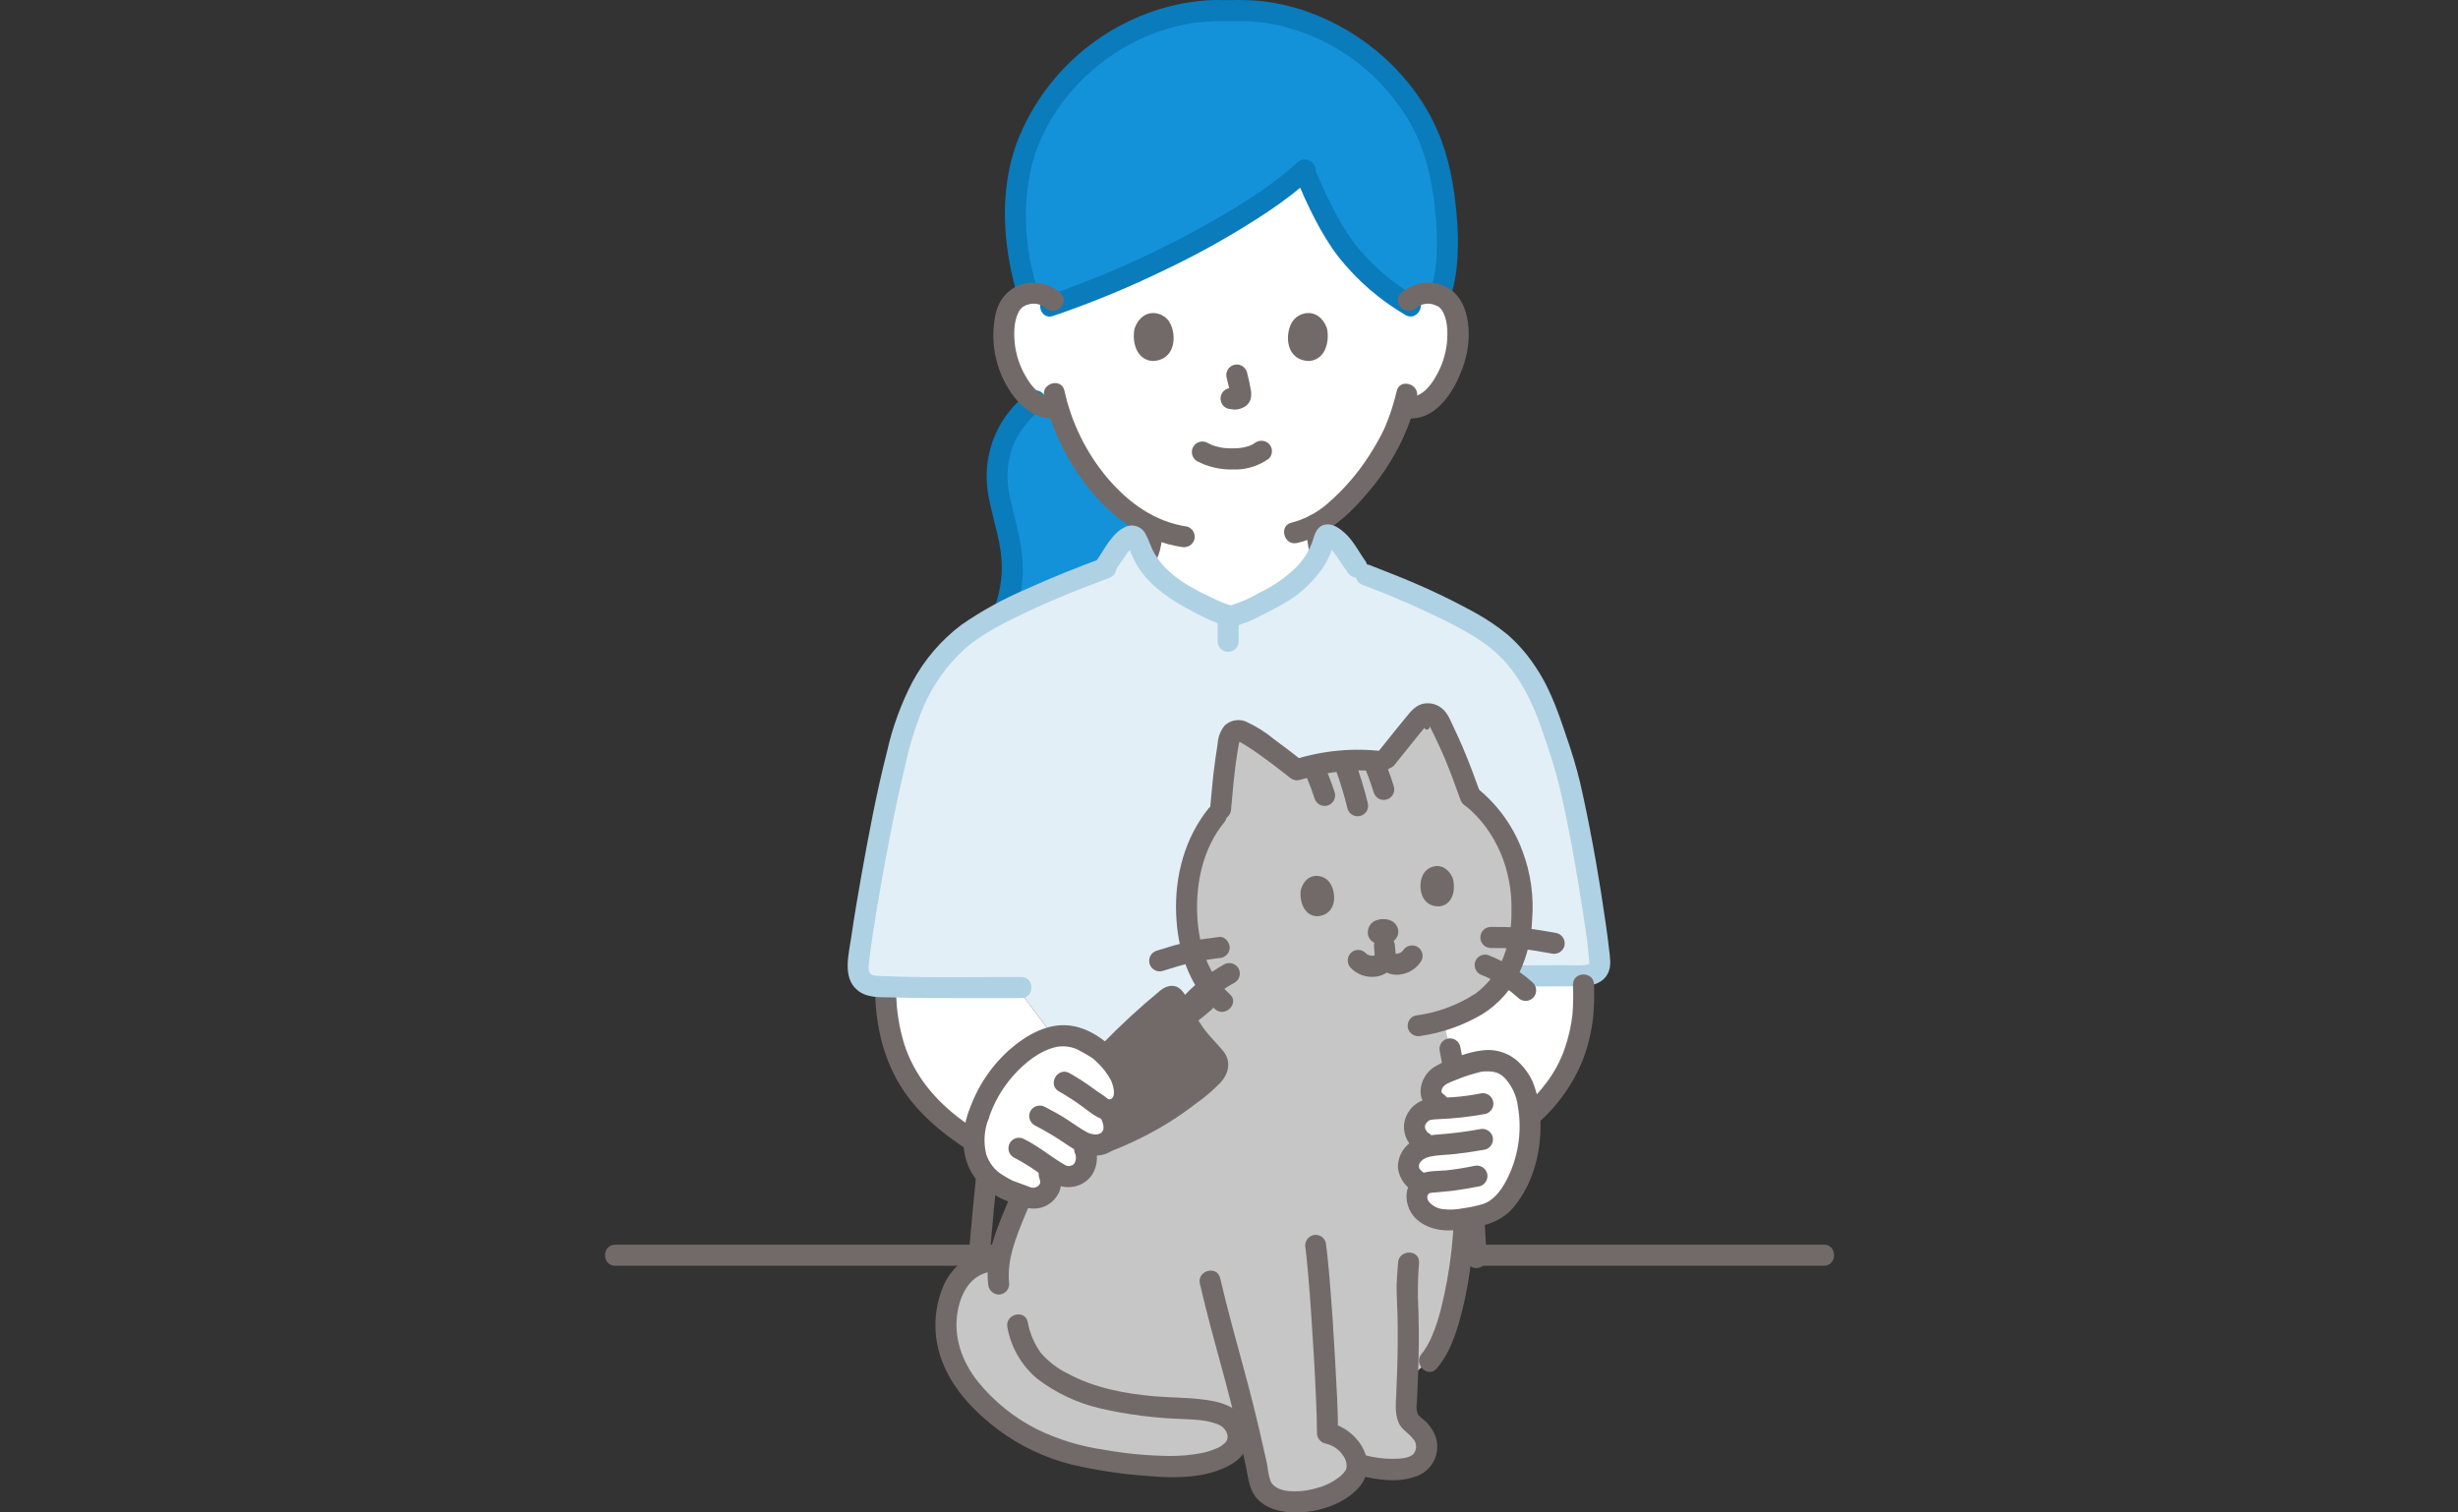<svg width="130" height="80" viewBox="0 0 130 80" fill="none" xmlns="http://www.w3.org/2000/svg">
<rect x="0" y="0" width="130" height="80" fill="#333333" stroke="none"/>
<mask id="mask0_1621_25205" style="mask-type:alpha" maskUnits="userSpaceOnUse" x="0" y="0" width="130" height="80">
<path d="M0 0H130V80H0V0Z" fill="#D9D9D9"/>
</mask>
<g mask="url(#mask0_1621_25205)">
</g>
<g clip-path="url(#clip0_1621_25205)">
<path d="M83.761 52.742C83.758 52.496 83.751 52.248 83.751 52.084C83.751 52.084 83.751 51.91 83.751 51.611C82.337 51.611 77.194 51.633 75.956 51.633L74.175 58.358L73.992 59.049C76.879 59.049 80.901 59.049 80.901 59.049C81.293 58.701 81.661 58.328 82.002 57.93C83.04 56.629 83.651 55.037 83.75 53.373C83.764 53.215 83.764 52.98 83.761 52.742Z" fill="white"/>
<path d="M58.766 60.048L59.116 59.663L56.881 56.375L53.777 52.235C51.661 52.235 48.807 52.251 46.832 52.191C46.838 52.423 46.841 52.554 46.841 52.554C46.899 55.08 47.722 57.429 49.987 59.265C51.088 60.13 52.262 60.897 53.495 61.556L56.092 62.995L58.766 60.048Z" fill="white"/>
<path d="M59.35 6.875C60.727 6.114 62.587 5.627 65.094 5.627C76.609 5.627 74.491 15.898 74.491 15.898C74.634 15.766 74.801 15.664 74.984 15.597C75.166 15.53 75.359 15.5 75.553 15.508C75.8 15.5 76.044 15.559 76.26 15.68C76.475 15.8 76.654 15.977 76.778 16.191C77.195 16.915 77.176 18.249 76.897 19.075C76.699 19.66 76.376 20.554 75.594 21.195C75.422 21.339 75.223 21.445 75.008 21.507C74.793 21.57 74.567 21.587 74.346 21.557L74.226 21.537C74.108 21.936 73.965 22.326 73.796 22.707C73.482 23.562 71.761 26.539 69.575 27.747C69.599 27.951 69.632 28.156 69.668 28.364C69.7 28.628 69.75 28.89 69.816 29.148C69.681 29.474 69.494 29.776 69.262 30.041C68.881 30.509 68.432 30.916 67.931 31.251C66.605 32.023 65.464 32.581 65.096 32.574C64.725 32.581 63.584 32.023 62.258 31.251C61.767 30.929 61.327 30.535 60.953 30.083C60.803 29.912 60.671 29.726 60.561 29.528C60.821 29.207 60.83 28.8 60.909 28.365C60.937 28.209 60.96 28.058 60.981 27.91C59.917 27.428 58.968 26.631 58.066 25.548C57.094 24.37 56.372 23.004 55.946 21.536C55.71 21.586 55.465 21.581 55.231 21.522C54.997 21.463 54.78 21.352 54.595 21.196C53.814 20.555 53.49 19.661 53.292 19.076C53.014 18.25 52.995 16.916 53.411 16.191C53.535 15.977 53.714 15.8 53.929 15.68C54.145 15.56 54.389 15.501 54.636 15.509C54.83 15.5 55.023 15.53 55.206 15.597C55.388 15.664 55.555 15.767 55.698 15.899C55.698 15.899 54.401 9.612 59.35 6.875Z" fill="white"/>
<path d="M56.795 23.637C56.444 22.966 56.16 22.261 55.946 21.534C55.728 21.581 55.503 21.581 55.285 21.534C55.067 21.487 54.861 21.394 54.682 21.261C53.669 22.028 52.984 23.153 52.767 24.408C52.541 25.804 53.138 27.264 53.399 28.654C53.663 29.887 53.56 31.171 53.104 32.346C54.814 31.492 56.572 30.738 58.37 30.09C58.626 29.732 59.055 29.076 59.275 28.781C59.401 28.607 59.569 28.467 59.762 28.374C59.802 28.355 59.846 28.345 59.89 28.346C59.924 28.352 59.957 28.363 59.987 28.38C60.002 28.37 60.21 28.003 60.423 27.623C59.522 27.076 58.724 26.373 58.066 25.548C57.576 24.958 57.15 24.317 56.795 23.637Z" fill="#1492D9"/>
<path d="M75.952 8.304C75.801 7.797 75.609 7.304 75.378 6.828C74.16 4.364 72.094 2.426 69.561 1.372C68.132 0.766 66.584 0.491 65.034 0.568C59.851 0.281 54.907 4.192 53.907 9.121C53.635 10.451 53.669 12.724 53.917 13.784C53.917 13.784 54.198 15.004 54.356 15.539C54.448 15.521 54.542 15.511 54.636 15.508C54.868 15.496 55.1 15.541 55.311 15.639C55.522 15.737 55.706 15.885 55.848 16.071C60.312 14.537 66.109 11.611 68.968 9.028C69.487 10.264 70.093 11.461 70.779 12.612C71.713 14.002 72.939 15.17 74.373 16.033C74.515 15.859 74.696 15.721 74.902 15.63C75.107 15.539 75.331 15.497 75.555 15.508C75.757 15.512 75.957 15.553 76.145 15.629C76.87 13.727 76.476 10.668 76.158 9.121C76.119 8.928 76.074 8.736 76.022 8.545C75.999 8.465 75.976 8.384 75.952 8.304Z" fill="#1492D9"/>
<path d="M56.892 31.951C57.159 31.858 57.418 31.722 57.675 31.604C58.086 31.416 58.497 31.225 58.907 31.034C59.254 30.872 59.601 30.711 59.948 30.55C60.023 30.515 60.103 30.485 60.176 30.445C59.93 30.578 60.108 30.477 60.182 30.445C60.286 30.405 60.386 30.358 60.484 30.306C60.641 30.219 60.783 30.109 60.907 29.979C61.382 29.467 61.424 28.713 61.518 28.055C61.552 27.912 61.531 27.762 61.459 27.634C61.387 27.506 61.269 27.411 61.129 27.368C60.987 27.329 60.835 27.349 60.707 27.422C60.579 27.495 60.485 27.615 60.445 27.758C60.402 28.06 60.352 28.362 60.301 28.662C60.284 28.773 60.259 28.884 60.226 28.991C60.217 29.019 60.207 29.047 60.197 29.074C60.199 29.069 60.24 28.986 60.21 29.041C60.195 29.07 60.091 29.232 60.167 29.136C60.131 29.179 60.092 29.219 60.051 29.257C59.991 29.317 60.115 29.216 60.041 29.267C60.018 29.282 59.995 29.298 59.972 29.313C59.859 29.378 59.741 29.433 59.619 29.478C59.551 29.508 59.485 29.539 59.418 29.572C58.699 29.903 57.984 30.239 57.266 30.57C57.094 30.649 56.923 30.728 56.751 30.806C56.69 30.833 56.629 30.86 56.568 30.887C56.442 30.943 56.709 30.835 56.595 30.875C56.455 30.917 56.336 31.012 56.264 31.14C56.191 31.268 56.171 31.419 56.206 31.562C56.247 31.704 56.341 31.824 56.469 31.897C56.597 31.97 56.749 31.989 56.891 31.951L56.892 31.951Z" fill="#726A69"/>
<path d="M69.019 27.747C69.065 28.105 69.125 28.46 69.179 28.817C69.212 29.076 69.283 29.328 69.388 29.567C69.526 29.849 69.74 30.087 70.006 30.253C70.16 30.349 70.324 30.427 70.496 30.486C70.605 30.526 70.313 30.401 70.454 30.468C71.115 30.784 71.778 31.096 72.439 31.409C72.724 31.544 73.007 31.688 73.299 31.807C73.441 31.845 73.592 31.826 73.721 31.753C73.849 31.68 73.943 31.559 73.983 31.417C74.019 31.274 73.998 31.123 73.926 30.995C73.853 30.867 73.735 30.773 73.594 30.73C73.874 30.844 73.597 30.727 73.53 30.695C73.4 30.634 73.27 30.573 73.14 30.511C72.78 30.341 72.421 30.17 72.061 29.999C71.757 29.855 71.453 29.711 71.148 29.567C71.064 29.527 70.98 29.488 70.893 29.451C70.85 29.432 70.804 29.416 70.76 29.398C70.82 29.423 70.734 29.383 70.729 29.381C70.697 29.364 70.664 29.347 70.632 29.329C70.596 29.308 70.464 29.2 70.544 29.274C70.501 29.234 70.462 29.19 70.421 29.149C70.51 29.238 70.408 29.118 70.383 29.075C70.373 29.058 70.336 28.978 70.368 29.051C70.403 29.13 70.36 29.023 70.354 29.005C70.318 28.887 70.29 28.767 70.271 28.645C70.222 28.352 70.163 28 70.13 27.746C70.126 27.599 70.066 27.46 69.962 27.356C69.859 27.253 69.72 27.192 69.574 27.188C69.427 27.189 69.286 27.248 69.181 27.352C69.077 27.457 69.018 27.598 69.018 27.746L69.019 27.747Z" fill="#726A69"/>
<path d="M54.479 20.72C53.665 21.299 53.026 22.091 52.629 23.01C52.233 23.928 52.095 24.938 52.23 25.93C52.379 27.008 52.764 28.037 52.914 29.114C53.074 30.149 52.956 31.209 52.574 32.184C52.535 32.327 52.555 32.479 52.627 32.608C52.7 32.736 52.82 32.831 52.962 32.871C53.104 32.907 53.255 32.886 53.382 32.813C53.51 32.741 53.604 32.622 53.647 32.481C54.017 31.529 54.161 30.504 54.067 29.486C53.98 28.426 53.659 27.42 53.436 26.386C53.201 25.481 53.24 24.527 53.549 23.645C53.852 22.864 54.37 22.184 55.041 21.685C55.166 21.607 55.255 21.485 55.292 21.343C55.33 21.201 55.311 21.05 55.241 20.921C55.166 20.794 55.044 20.702 54.901 20.664C54.759 20.627 54.607 20.647 54.48 20.721L54.479 20.72Z" fill="#0A7BBB"/>
<path d="M73.869 20.695C73.713 21.359 73.5 22.009 73.232 22.635C73.198 22.721 73.286 22.523 73.23 22.637C73.211 22.677 73.194 22.717 73.175 22.756C73.132 22.848 73.086 22.938 73.039 23.027C72.923 23.249 72.8 23.465 72.671 23.679C72.01 24.808 71.167 25.819 70.174 26.668C69.636 27.134 68.998 27.468 68.31 27.645C67.613 27.808 67.908 28.884 68.606 28.721C70.043 28.387 71.242 27.339 72.182 26.243C72.993 25.331 73.669 24.306 74.191 23.201C74.224 23.127 74.256 23.051 74.287 22.975C74.297 22.952 74.345 22.836 74.312 22.912C74.275 22.998 74.323 22.889 74.332 22.87C74.364 22.798 74.394 22.726 74.424 22.653C74.46 22.566 74.493 22.477 74.527 22.388C74.701 21.934 74.84 21.468 74.942 20.992C75.086 20.291 74.014 19.992 73.869 20.695Z" fill="#726A69"/>
<path d="M55.223 20.959C55.648 22.84 56.523 24.59 57.77 26.058C58.998 27.498 60.581 28.645 62.484 28.929C62.626 28.963 62.776 28.942 62.903 28.87C63.03 28.797 63.125 28.679 63.168 28.539C63.206 28.396 63.187 28.244 63.114 28.116C63.042 27.987 62.921 27.892 62.78 27.852C61.043 27.593 59.678 26.583 58.557 25.268C57.444 23.939 56.668 22.359 56.296 20.663C56.138 19.962 55.065 20.259 55.223 20.959V20.959Z" fill="#726A69"/>
<path d="M76.701 15.631C76.701 15.778 76.737 15.623 76.756 15.563C76.779 15.49 76.802 15.416 76.823 15.342C76.872 15.162 76.913 14.979 76.946 14.795C77.014 14.414 77.061 14.028 77.085 13.642C77.129 12.887 77.114 12.131 77.042 11.379C76.907 9.859 76.648 8.347 76.039 6.94C74.763 3.993 72.171 1.699 69.171 0.625C68.297 0.315 67.388 0.117 66.464 0.036C66.006 0.002 65.546 -0.008 65.086 0.007C64.719 0.011 64.354 -0.011 63.987 0.008C62.508 0.092 61.06 0.466 59.724 1.11C57.087 2.365 55.008 4.557 53.888 7.262C52.915 9.657 52.987 12.379 53.6 14.852C53.669 15.131 53.739 15.41 53.821 15.686C54.023 16.374 55.097 16.082 54.893 15.389C54.599 14.47 54.403 13.522 54.31 12.561C54.184 11.245 54.28 9.918 54.595 8.635C55.301 6.075 57.112 3.9 59.376 2.559C60.522 1.877 61.786 1.42 63.102 1.212C63.778 1.134 64.459 1.104 65.139 1.121C65.971 1.093 66.802 1.165 67.616 1.336C69.08 1.671 70.458 2.309 71.663 3.208C72.868 4.107 73.872 5.249 74.613 6.559C75.385 7.946 75.731 9.478 75.897 11.044C75.989 11.849 76.017 12.659 75.983 13.468C75.968 13.841 75.926 14.212 75.858 14.579C75.823 14.761 75.78 14.941 75.728 15.12C75.658 15.283 75.611 15.455 75.588 15.631C75.588 16.349 76.701 16.35 76.701 15.631Z" fill="#0A7BBB"/>
<path d="M68.542 9.436C69.168 10.872 69.838 12.351 70.798 13.598C71.775 14.828 72.971 15.865 74.325 16.658C74.94 17.03 75.5 16.065 74.887 15.694C73.63 14.966 72.523 14.005 71.626 12.86C70.729 11.663 70.099 10.238 69.503 8.872C69.427 8.745 69.305 8.653 69.163 8.616C69.02 8.578 68.869 8.598 68.741 8.672C68.617 8.749 68.526 8.872 68.489 9.014C68.452 9.156 68.471 9.307 68.542 9.436Z" fill="#0A7BBB"/>
<path d="M68.63 8.585C67.29 9.802 65.733 10.778 64.168 11.672C62.341 12.715 60.452 13.645 58.513 14.457C57.487 14.886 56.448 15.284 55.394 15.638C54.718 15.864 55.008 16.943 55.69 16.714C57.68 16.038 59.627 15.237 61.518 14.319C63.423 13.421 65.26 12.387 67.016 11.225C67.859 10.667 68.662 10.048 69.416 9.374C69.948 8.89 69.159 8.103 68.629 8.584L68.63 8.585Z" fill="#0A7BBB"/>
<path d="M56.092 15.504C55.772 15.217 55.375 15.033 54.951 14.974C54.527 14.915 54.094 14.983 53.709 15.171C53.443 15.316 53.211 15.518 53.03 15.762C52.85 16.007 52.725 16.288 52.664 16.586C52.506 17.3 52.495 18.038 52.633 18.756C52.771 19.474 53.055 20.156 53.466 20.759C54.001 21.545 54.832 22.248 55.844 22.114C55.99 22.11 56.129 22.05 56.232 21.946C56.336 21.842 56.396 21.703 56.4 21.556C56.4 21.285 56.144 20.958 55.844 20.998C55.081 21.099 54.565 20.48 54.225 19.868C53.923 19.34 53.733 18.754 53.666 18.149C53.615 17.57 53.616 16.866 53.957 16.37C54.02 16.279 53.893 16.425 53.991 16.332C54.029 16.292 54.07 16.254 54.112 16.218C54.057 16.259 54.196 16.172 54.209 16.166C54.278 16.133 54.351 16.108 54.425 16.093C54.577 16.054 54.736 16.051 54.889 16.086C55.042 16.121 55.184 16.192 55.305 16.293C55.838 16.77 56.626 15.983 56.093 15.504H56.092Z" fill="#726A69"/>
<path d="M74.886 16.293C75.007 16.192 75.149 16.121 75.302 16.086C75.455 16.051 75.614 16.053 75.766 16.093C75.875 16.122 75.98 16.164 76.079 16.218C76.122 16.253 76.163 16.291 76.2 16.332C76.31 16.441 76.157 16.256 76.235 16.37C76.575 16.866 76.577 17.57 76.526 18.149C76.458 18.754 76.267 19.339 75.966 19.868C75.627 20.481 75.11 21.099 74.347 20.998C74.2 20.999 74.059 21.058 73.955 21.162C73.85 21.267 73.792 21.409 73.791 21.556C73.795 21.703 73.854 21.843 73.958 21.947C74.061 22.051 74.201 22.111 74.347 22.115C76.02 22.337 77.039 20.506 77.457 19.155C77.828 17.955 77.833 16.077 76.681 15.287C76.286 15.035 75.82 14.92 75.354 14.959C74.888 14.998 74.447 15.19 74.1 15.504C73.564 15.983 74.353 16.77 74.886 16.293Z" fill="#726A69"/>
<path d="M63.31 24.394C63.892 24.696 64.539 24.847 65.194 24.833C65.878 24.861 66.552 24.659 67.109 24.259C67.213 24.155 67.272 24.013 67.272 23.865C67.272 23.716 67.213 23.575 67.109 23.47C67.003 23.369 66.862 23.313 66.716 23.313C66.57 23.313 66.429 23.369 66.322 23.47C66.495 23.335 66.377 23.427 66.333 23.455C66.296 23.479 66.258 23.501 66.219 23.521C66.168 23.548 66.038 23.58 66.196 23.538C66.143 23.552 66.091 23.578 66.039 23.595C65.895 23.64 65.748 23.674 65.598 23.696C65.681 23.683 65.631 23.692 65.577 23.696C65.534 23.7 65.491 23.704 65.447 23.707C65.343 23.713 65.239 23.716 65.135 23.715C65.041 23.715 64.947 23.712 64.854 23.705C64.811 23.703 64.769 23.699 64.726 23.695C64.706 23.692 64.549 23.665 64.684 23.691C64.546 23.667 64.409 23.637 64.273 23.599C64.216 23.582 64.16 23.561 64.103 23.541C63.968 23.495 64.203 23.591 64.081 23.534C64.011 23.5 63.942 23.465 63.872 23.429C63.745 23.354 63.593 23.333 63.45 23.371C63.308 23.409 63.186 23.502 63.111 23.629C63.037 23.757 63.016 23.91 63.053 24.053C63.091 24.196 63.184 24.318 63.311 24.393L63.31 24.394Z" fill="#726A69"/>
<path d="M64.876 19.988C64.961 20.296 65.029 20.608 65.079 20.924L65.06 20.775C65.066 20.818 65.067 20.861 65.063 20.904L65.083 20.756C65.08 20.775 65.076 20.795 65.069 20.814L65.125 20.68C65.119 20.694 65.112 20.706 65.105 20.718L65.192 20.605C65.183 20.616 65.172 20.626 65.161 20.635L65.274 20.548C65.25 20.562 65.225 20.576 65.2 20.587L65.333 20.53C65.293 20.548 65.251 20.56 65.208 20.567L65.356 20.547C65.318 20.552 65.279 20.552 65.24 20.547L65.388 20.567C65.344 20.561 65.301 20.55 65.257 20.544C65.185 20.52 65.109 20.517 65.035 20.534C64.962 20.537 64.89 20.56 64.829 20.6C64.765 20.637 64.71 20.686 64.666 20.744C64.622 20.803 64.59 20.869 64.571 20.94C64.552 21.011 64.548 21.085 64.558 21.158C64.568 21.23 64.592 21.3 64.629 21.364C64.664 21.427 64.712 21.482 64.769 21.526C64.826 21.57 64.891 21.602 64.961 21.619C65.068 21.634 65.172 21.661 65.281 21.666C65.449 21.667 65.614 21.627 65.763 21.55C65.858 21.505 65.942 21.44 66.009 21.359C66.077 21.278 66.125 21.183 66.151 21.081C66.186 20.918 66.185 20.749 66.147 20.586C66.096 20.284 66.027 19.986 65.95 19.691C65.91 19.551 65.819 19.432 65.695 19.357C65.599 19.301 65.489 19.275 65.379 19.282C65.268 19.289 65.162 19.328 65.075 19.396C64.987 19.464 64.921 19.556 64.886 19.662C64.851 19.767 64.848 19.88 64.877 19.987L64.876 19.988Z" fill="#726A69"/>
<path d="M60.024 17.32C59.869 17.828 59.97 18.995 60.928 19.094C62.194 19.086 62.262 17.675 61.836 17.012C61.486 16.468 60.46 16.243 60.024 17.32Z" fill="#726A69"/>
<path d="M70.165 17.32C70.32 17.828 70.219 18.995 69.261 19.094C67.994 19.086 67.927 17.675 68.353 17.012C68.703 16.468 69.729 16.243 70.165 17.32Z" fill="#726A69"/>
<path d="M74.175 58.358L73.902 59.391L59.116 59.663L56.882 56.375L53.778 52.235C51.462 52.235 48.263 52.255 46.299 52.171C45.891 52.153 45.311 51.885 45.392 51.034C45.603 48.861 46.718 42.751 47.453 39.883C47.963 37.894 48.499 36.129 50.342 34.201C51.735 32.753 55.415 31.183 58.369 30.089C58.624 29.731 59.055 29.075 59.274 28.78C59.4 28.605 59.568 28.465 59.761 28.372C59.801 28.354 59.845 28.344 59.889 28.345C59.923 28.35 59.956 28.362 59.986 28.379C60.074 28.424 60.137 28.59 60.213 28.769C60.38 29.247 60.63 29.692 60.953 30.081C61.327 30.534 61.767 30.928 62.258 31.25C63.584 32.021 64.725 32.58 65.096 32.573C65.464 32.58 66.605 32.021 67.931 31.25C68.432 30.915 68.88 30.508 69.262 30.04C69.58 29.667 69.82 29.232 69.964 28.762C70.029 28.576 70.029 28.375 70.115 28.329C70.146 28.312 70.18 28.301 70.215 28.295C70.258 28.294 70.301 28.304 70.34 28.323C70.562 28.431 70.758 28.587 70.915 28.78C71.23 29.203 71.972 30.363 72.036 30.332C74.924 31.429 78.428 32.965 79.719 34.314C81.565 36.243 81.925 38.062 82.61 39.996C83.282 41.892 84.529 49.278 84.608 50.923C84.633 51.438 84.134 51.611 83.758 51.611C82.353 51.611 77.197 51.633 75.956 51.633L74.175 58.358Z" fill="#E3EFF6"/>
<path d="M78.078 66.951H96.463C97.178 66.951 97.18 65.834 96.463 65.834H78.078C77.362 65.834 77.361 66.951 78.078 66.951Z" fill="#726A69"/>
<path d="M32.537 66.953C36.528 66.953 40.519 66.953 44.509 66.953C47.311 66.953 50.114 66.953 52.916 66.953H56.278C56.994 66.953 56.995 65.837 56.278 65.837H49.952C46.402 65.837 42.853 65.837 39.303 65.837C37.048 65.837 34.793 65.837 32.537 65.837C31.822 65.837 31.82 66.953 32.537 66.953Z" fill="#726A69"/>
<path d="M51.713 61.414C51.53 63.072 51.377 64.734 51.23 66.395C51.232 66.543 51.291 66.684 51.395 66.789C51.499 66.893 51.64 66.952 51.787 66.954C51.934 66.951 52.073 66.891 52.177 66.787C52.281 66.683 52.34 66.542 52.343 66.395C52.489 64.734 52.643 63.072 52.825 61.414C52.825 61.266 52.766 61.125 52.661 61.02C52.557 60.916 52.416 60.857 52.269 60.856C52.123 60.859 51.983 60.919 51.879 61.023C51.776 61.127 51.716 61.267 51.713 61.414Z" fill="#726A69"/>
<path d="M46.285 52.554C46.332 54.334 46.752 56.113 47.738 57.613C48.877 59.347 50.632 60.539 52.393 61.569C53.519 62.229 54.671 62.844 55.811 63.477C56.439 63.826 57.001 62.861 56.373 62.513C54.518 61.485 52.602 60.522 50.89 59.262C49.488 58.23 48.366 56.913 47.827 55.234C47.558 54.366 47.413 53.463 47.398 52.554C47.379 51.837 46.266 51.834 46.285 52.554V52.554Z" fill="#726A69"/>
<path d="M54.013 51.676C51.468 51.676 48.913 51.733 46.37 51.616C46.362 51.616 46.163 51.59 46.306 51.617C46.265 51.609 46.225 51.598 46.184 51.588C46.16 51.581 46.059 51.537 46.146 51.575C46.142 51.574 45.999 51.48 46.077 51.539C46.046 51.516 46.019 51.489 45.996 51.458C46.04 51.529 45.959 51.376 45.985 51.436C45.941 51.307 45.928 51.169 45.949 51.034C45.96 50.884 45.98 50.734 45.998 50.585C46.027 50.347 46.038 50.266 46.063 50.09C46.202 49.089 46.368 48.093 46.542 47.098C46.923 44.923 47.334 42.748 47.849 40.602C48.078 39.513 48.404 38.448 48.825 37.419C49.332 36.231 50.089 35.168 51.045 34.302C51.994 33.478 53.223 32.883 54.366 32.342C55.76 31.684 57.194 31.115 58.639 30.581C58.779 30.539 58.898 30.444 58.97 30.316C59.042 30.188 59.063 30.037 59.028 29.895C58.987 29.752 58.893 29.632 58.765 29.559C58.637 29.486 58.485 29.466 58.343 29.505C56.971 30.011 55.611 30.552 54.28 31.158C53.077 31.671 51.928 32.303 50.851 33.046C49.779 33.855 48.894 34.886 48.257 36.069C47.655 37.228 47.205 38.46 46.918 39.735C46.361 41.908 45.947 44.122 45.553 46.33C45.362 47.402 45.18 48.477 45.024 49.555C44.896 50.446 44.537 51.69 45.334 52.364C45.84 52.794 46.507 52.741 47.129 52.757C47.863 52.776 48.599 52.785 49.334 52.79C50.893 52.8 52.453 52.793 54.013 52.792C54.729 52.792 54.73 51.676 54.013 51.676Z" fill="#AFD1E4"/>
<path d="M75.956 52.192C78.042 52.192 80.129 52.179 82.215 52.173C82.659 52.172 83.104 52.171 83.548 52.17C84.15 52.17 84.804 52.037 85.069 51.42C85.227 51.053 85.148 50.629 85.106 50.244C85.055 49.786 84.993 49.329 84.928 48.872C84.603 46.591 84.207 44.314 83.719 42.062C83.539 41.201 83.31 40.351 83.033 39.517C82.543 38.078 82.105 36.616 81.255 35.34C80.833 34.679 80.32 34.082 79.731 33.566C79.209 33.14 78.65 32.762 78.062 32.434C76.614 31.636 75.115 30.935 73.573 30.336C73.182 30.178 72.789 30.023 72.395 29.871C72.253 29.833 72.101 29.852 71.973 29.925C71.845 29.998 71.751 30.119 71.711 30.261C71.675 30.404 71.695 30.555 71.767 30.683C71.84 30.811 71.959 30.906 72.099 30.948C73.586 31.505 75.043 32.138 76.466 32.844C77.624 33.429 78.769 34.056 79.629 35.037C80.618 36.164 81.194 37.505 81.661 38.913C81.956 39.801 82.256 40.674 82.471 41.585C82.979 43.734 83.357 45.919 83.696 48.101C83.838 49.015 83.944 49.675 84.025 50.554C84.037 50.676 84.039 50.8 84.053 50.922C84.073 51.099 84.043 50.999 84.052 50.979C84.068 50.94 84.139 50.972 84.027 50.993C83.949 51.008 83.884 51.046 83.819 51.05C83.445 51.075 83.062 51.052 82.687 51.053C80.444 51.059 78.201 51.073 75.957 51.074C75.241 51.074 75.24 52.19 75.957 52.19L75.956 52.192Z" fill="#AFD1E4"/>
<path d="M58.971 30.197C59.129 29.969 59.283 29.738 59.44 29.509C59.505 29.416 59.569 29.322 59.635 29.228C59.696 29.141 59.817 29.045 59.866 28.958C59.928 28.849 60.119 28.939 59.792 28.851C59.544 28.784 59.629 28.81 59.696 28.963C59.745 29.075 59.791 29.188 59.839 29.301C59.941 29.552 60.065 29.793 60.21 30.022C60.927 31.102 61.983 31.769 63.104 32.359C63.548 32.601 64.007 32.814 64.478 32.996C64.782 33.123 65.116 33.153 65.437 33.082C65.85 32.963 66.249 32.798 66.626 32.592C67.192 32.321 67.744 32.021 68.278 31.691C68.825 31.326 69.312 30.876 69.719 30.358C69.923 30.115 70.097 29.847 70.237 29.562C70.315 29.395 70.385 29.222 70.45 29.05C70.473 28.989 70.496 28.928 70.514 28.864C70.528 28.819 70.54 28.773 70.549 28.726C70.585 28.613 70.571 28.613 70.507 28.724L70.262 28.867C70.105 28.819 70.083 28.823 70.196 28.878L70.267 28.925C70.322 28.965 70.372 29.01 70.419 29.059C70.508 29.161 70.589 29.27 70.662 29.384C70.869 29.685 71.071 29.989 71.282 30.286C71.359 30.411 71.481 30.501 71.623 30.538C71.764 30.576 71.915 30.557 72.043 30.486C72.169 30.411 72.261 30.288 72.299 30.145C72.336 30.003 72.316 29.851 72.243 29.723C71.895 29.23 71.591 28.623 71.146 28.212C70.903 27.988 70.562 27.729 70.214 27.737C69.731 27.748 69.564 28.12 69.454 28.521C69.252 29.154 68.884 29.72 68.389 30.161C67.858 30.644 67.258 31.044 66.609 31.349C66.154 31.622 65.669 31.841 65.163 32C65.123 32.01 65.083 32.02 65.043 32.026C65.203 32 65.106 32.011 65.066 32.014C65.086 32.012 65.201 32.05 65.109 32.02C65.068 32.006 65.023 32 64.981 31.988C64.778 31.926 64.58 31.848 64.389 31.755C63.157 31.184 61.759 30.502 61.057 29.272C60.868 28.943 60.768 28.57 60.584 28.241C60.535 28.145 60.467 28.059 60.385 27.989C60.303 27.92 60.208 27.867 60.105 27.834C60.002 27.801 59.894 27.789 59.787 27.799C59.68 27.808 59.575 27.839 59.48 27.89C58.809 28.212 58.416 29.044 58.01 29.634C57.937 29.762 57.917 29.914 57.954 30.057C57.991 30.2 58.083 30.322 58.209 30.398C58.337 30.47 58.488 30.489 58.63 30.451C58.772 30.414 58.894 30.323 58.971 30.197H58.971Z" fill="#AFD1E4"/>
<path d="M64.398 32.74V33.917C64.4 34.065 64.458 34.207 64.561 34.313C64.638 34.391 64.738 34.444 64.846 34.466C64.954 34.488 65.066 34.477 65.168 34.434C65.27 34.392 65.357 34.32 65.418 34.228C65.479 34.136 65.511 34.028 65.511 33.917V33.813C65.51 33.665 65.452 33.524 65.349 33.418C65.271 33.339 65.172 33.286 65.064 33.264C64.956 33.242 64.844 33.254 64.742 33.296C64.64 33.338 64.553 33.41 64.492 33.502C64.431 33.594 64.398 33.702 64.398 33.813V33.917C64.4 34.065 64.458 34.207 64.561 34.313C64.638 34.391 64.738 34.444 64.846 34.466C64.954 34.488 65.066 34.477 65.168 34.434C65.27 34.392 65.357 34.32 65.418 34.228C65.479 34.136 65.511 34.028 65.511 33.917V32.74C65.51 32.592 65.452 32.45 65.349 32.344C65.271 32.266 65.172 32.213 65.064 32.191C64.956 32.169 64.844 32.18 64.742 32.223C64.64 32.265 64.553 32.337 64.492 32.429C64.431 32.521 64.398 32.629 64.398 32.74Z" fill="#AFD1E4"/>
<path d="M78.634 66.52C78.534 64.819 78.41 63.117 78.359 61.414C78.338 60.697 77.225 60.694 77.246 61.414C77.297 63.117 77.421 64.819 77.521 66.52C77.524 66.667 77.584 66.807 77.688 66.911C77.791 67.015 77.931 67.075 78.078 67.078C78.225 67.077 78.365 67.018 78.469 66.913C78.574 66.809 78.633 66.668 78.634 66.52Z" fill="#726A69"/>
<path d="M83.194 52.084C83.215 52.611 83.206 53.138 83.166 53.664C83.093 54.299 82.948 54.923 82.733 55.525C82.288 56.783 81.484 57.767 80.507 58.652C79.974 59.135 80.764 59.923 81.294 59.442C82.398 58.488 83.25 57.275 83.773 55.911C84.01 55.246 84.172 54.557 84.255 53.856C84.311 53.267 84.329 52.675 84.306 52.083C84.303 51.365 83.191 51.363 83.194 52.083L83.194 52.084Z" fill="#726A69"/>
<path d="M77.048 57.716C77.764 57.716 77.765 56.6 77.048 56.6C76.33 56.6 76.33 57.716 77.048 57.716Z" fill="#726A69"/>
<path d="M78.025 53.214L78.013 53.221C77.476 53.526 76.91 53.778 76.324 53.971C77.081 56.665 77.408 60.261 77.46 62.872C77.523 66.128 76.864 70.565 75.587 71.994L74.436 72.948C74.417 73.446 74.393 73.967 74.365 74.524C74.372 74.711 74.415 74.895 74.494 75.066C74.555 75.244 74.829 75.415 74.969 75.543C75.414 75.949 75.674 76.607 75.229 77.213C75.034 77.479 74.578 77.638 74.24 77.679C73.313 77.79 72.728 77.689 71.773 77.44C71.793 77.668 71.739 77.895 71.619 78.089C70.877 79.248 68.384 79.793 67.297 79.195C66.68 78.855 66.598 78.448 66.497 77.699C66.413 77.32 66.265 76.65 66.085 75.834H65.454C65.47 75.971 65.465 76.109 65.44 76.245C65.35 76.739 64.849 76.992 64.399 77.187C63.523 77.569 61.838 77.614 61.032 77.541C57.822 77.25 54.903 76.961 52.136 74.347C50.88 73.161 49.938 71.636 50.034 69.905C50.13 68.173 50.924 66.766 52.619 66.677L52.863 66.664C52.92 66.273 53.013 65.888 53.143 65.514C53.936 63.377 54.389 62.388 55.497 60.772C56.55 59.288 57.764 57.927 59.116 56.713C60.416 55.497 62.753 53.818 63.691 53.005L64.21 52.556C64.019 52.343 63.853 52.108 63.719 51.856C63.268 51.109 62.973 50.278 62.852 49.413C62.702 48.373 62.721 47.316 62.907 46.281C63.133 45.023 63.7 43.851 64.544 42.893L64.554 42.8L64.586 42.466C64.705 41.001 64.796 40.37 64.957 39.353C65.01 39.013 65.091 38.789 65.251 38.706C65.328 38.667 65.411 38.648 65.496 38.647C65.581 38.647 65.665 38.666 65.742 38.703C66.512 39.091 67.793 40.091 68.591 40.719C70.005 40.289 71.636 40.051 73.172 40.3C74.043 39.21 74.432 38.723 74.989 38.053C75.051 37.959 75.135 37.882 75.234 37.83C75.333 37.778 75.444 37.751 75.556 37.752C75.66 37.764 75.761 37.8 75.85 37.856C75.939 37.912 76.014 37.987 76.07 38.077C76.524 38.968 76.931 39.882 77.29 40.816L77.765 42.117C78.742 42.878 79.493 43.891 79.939 45.048C80.573 46.557 80.588 47.991 80.382 49.616C80.266 50.512 79.542 52.388 78.025 53.214Z" fill="#C6C6C6"/>
<path d="M73.941 66.791C73.912 67.284 73.853 67.777 73.865 68.271C73.876 68.725 73.904 69.178 73.914 69.632C73.934 70.537 73.926 71.443 73.899 72.349C73.885 72.814 73.867 73.279 73.846 73.744C73.822 74.252 73.767 74.729 73.957 75.213C74.115 75.619 74.462 75.763 74.718 76.081C74.825 76.188 74.888 76.331 74.896 76.482C74.904 76.633 74.857 76.781 74.762 76.899C74.502 77.164 73.969 77.158 73.631 77.164C73.142 77.162 72.655 77.096 72.183 76.968C71.488 76.799 71.191 77.875 71.888 78.045C72.81 78.269 73.896 78.44 74.817 78.115C75.061 78.045 75.286 77.92 75.475 77.749C75.663 77.577 75.809 77.365 75.901 77.127C75.994 76.89 76.03 76.635 76.008 76.381C75.986 76.127 75.905 75.881 75.772 75.664C75.663 75.472 75.524 75.298 75.361 75.149C75.227 75.057 75.105 74.949 74.997 74.827C74.913 74.624 74.892 74.4 74.938 74.184C74.952 73.896 74.965 73.607 74.977 73.319C75.019 72.317 75.045 71.315 75.037 70.313C75.033 69.751 75.018 69.19 74.993 68.629C74.982 68.016 75.002 67.403 75.053 66.792C75.095 66.074 73.982 66.076 73.941 66.792V66.791Z" fill="#726A69"/>
<path d="M69.045 66.022C69.054 66.089 69.031 65.905 69.048 66.048C69.055 66.1 69.061 66.153 69.067 66.205C69.081 66.324 69.094 66.442 69.106 66.561C69.136 66.848 69.163 67.135 69.188 67.422C69.249 68.133 69.302 68.845 69.351 69.557C69.454 71.064 69.543 72.572 69.606 74.081C69.629 74.656 69.653 75.231 69.653 75.805C69.654 75.927 69.694 76.046 69.768 76.142C69.841 76.24 69.944 76.31 70.061 76.344C70.294 76.389 70.513 76.488 70.701 76.632C70.89 76.777 71.042 76.963 71.146 77.177C71.181 77.262 71.205 77.351 71.217 77.443C71.22 77.481 71.22 77.52 71.219 77.559C71.216 77.737 71.24 77.463 71.211 77.635C71.19 77.752 71.192 77.733 71.107 77.856C71.159 77.78 71.044 77.93 71.047 77.927C70.999 77.98 70.948 78.03 70.895 78.079C70.511 78.39 70.062 78.611 69.582 78.726C69.351 78.792 69.115 78.838 68.876 78.863C68.615 78.886 68.352 78.886 68.091 78.863C67.992 78.848 67.895 78.826 67.799 78.799C67.744 78.784 67.691 78.766 67.638 78.745C67.738 78.786 67.584 78.716 67.578 78.712C67.473 78.66 67.379 78.59 67.297 78.505C67.294 78.501 67.235 78.423 67.271 78.475C67.255 78.452 67.176 78.293 67.193 78.338C67.114 78.082 67.06 77.818 67.033 77.551C66.976 77.233 66.894 76.918 66.824 76.604C66.513 75.191 66.163 73.792 65.781 72.396C65.346 70.802 64.907 69.215 64.533 67.606C64.371 66.906 63.297 67.202 63.46 67.903C63.837 69.528 64.282 71.13 64.721 72.741C65.149 74.311 65.526 75.887 65.877 77.476C66.016 78.104 66.037 78.769 66.489 79.272C66.93 79.763 67.593 79.949 68.228 79.991C69.448 80.071 70.958 79.657 71.814 78.739C73.022 77.442 71.863 75.608 70.357 75.268L70.766 75.806C70.766 74.58 70.69 73.352 70.623 72.128C70.539 70.609 70.442 69.089 70.314 67.572C70.261 66.955 70.204 66.339 70.118 65.725C70.078 65.583 69.984 65.462 69.856 65.389C69.728 65.316 69.576 65.297 69.434 65.335C69.293 65.378 69.175 65.473 69.103 65.601C69.03 65.729 69.01 65.88 69.045 66.022L69.045 66.022Z" fill="#726A69"/>
<path d="M63.298 52.61C62.46 53.331 61.562 53.982 60.694 54.666C59.661 55.472 58.677 56.338 57.746 57.26C55.877 59.126 54.285 61.249 53.258 63.696C52.704 65.017 52.093 66.448 52.263 67.917C52.267 68.063 52.328 68.203 52.431 68.307C52.534 68.41 52.673 68.471 52.82 68.475C52.967 68.474 53.108 68.415 53.212 68.31C53.316 68.206 53.375 68.064 53.376 67.917C53.23 66.651 53.736 65.451 54.202 64.306C54.613 63.298 55.123 62.334 55.726 61.427C57.194 59.206 59.129 57.326 61.203 55.676C62.16 54.914 63.158 54.198 64.085 53.399C64.188 53.294 64.245 53.152 64.245 53.005C64.245 52.857 64.188 52.715 64.085 52.61C63.979 52.508 63.838 52.451 63.691 52.451C63.544 52.451 63.403 52.508 63.298 52.61Z" fill="#726A69"/>
<path d="M76.153 55.631C76.629 58.043 76.882 60.494 76.906 62.953C76.958 65.08 76.721 67.204 76.202 69.267C76.083 69.737 75.931 70.199 75.747 70.648C75.666 70.837 75.574 71.02 75.472 71.197C75.425 71.278 75.376 71.355 75.324 71.432C75.329 71.424 75.229 71.565 75.276 71.502C75.307 71.461 75.207 71.584 75.194 71.599C74.723 72.137 75.507 72.929 75.981 72.388C76.551 71.737 76.875 70.903 77.126 70.085C77.431 69.044 77.649 67.979 77.777 66.901C78.058 64.577 78.086 62.229 77.86 59.9C77.738 58.366 77.526 56.842 77.226 55.333C77.207 55.263 77.174 55.197 77.129 55.139C77.084 55.081 77.028 55.032 76.964 54.996C76.836 54.923 76.684 54.904 76.542 54.943C76.399 54.983 76.278 55.077 76.206 55.206C76.133 55.335 76.114 55.487 76.153 55.63L76.153 55.631Z" fill="#726A69"/>
<path d="M52.618 66.118C52.005 66.148 51.413 66.359 50.918 66.723C50.423 67.088 50.045 67.591 49.833 68.169C49.327 69.472 49.355 70.923 49.91 72.206C50.504 73.603 51.596 74.722 52.791 75.625C53.944 76.482 55.252 77.105 56.643 77.458C57.967 77.771 59.315 77.974 60.672 78.067C61.873 78.178 63.208 78.199 64.361 77.798C64.973 77.586 65.65 77.245 65.906 76.609C66.026 76.288 66.051 75.939 65.978 75.604C65.906 75.269 65.738 74.962 65.495 74.721C64.974 74.222 64.197 74.093 63.509 74.012C62.708 73.918 61.898 73.926 61.095 73.858C59.508 73.724 57.858 73.411 56.448 72.641C55.915 72.378 55.44 72.011 55.049 71.562C54.698 71.075 54.461 70.515 54.355 69.924C54.199 69.223 53.126 69.52 53.281 70.221C53.477 71.281 54.035 72.239 54.859 72.929C55.847 73.68 56.981 74.215 58.188 74.496C59.656 74.832 61.153 75.021 62.657 75.061C63.252 75.093 63.904 75.118 64.46 75.359C64.795 75.503 65.059 75.917 64.852 76.252C64.694 76.433 64.489 76.568 64.261 76.642C64.037 76.738 63.804 76.81 63.565 76.857C62.994 76.967 62.413 77.019 61.831 77.012C60.672 76.997 59.515 76.886 58.373 76.681C57.155 76.507 55.971 76.145 54.863 75.609C53.646 74.998 52.572 74.133 51.714 73.074C50.869 72.009 50.404 70.695 50.654 69.334C50.856 68.242 51.45 67.312 52.618 67.236C52.765 67.232 52.904 67.172 53.008 67.068C53.112 66.964 53.171 66.824 53.175 66.677C53.173 66.53 53.114 66.388 53.01 66.284C52.906 66.18 52.766 66.12 52.618 66.119L52.618 66.118Z" fill="#726A69"/>
<path d="M68.95 40.297C68.435 39.892 67.919 39.489 67.389 39.104C66.923 38.719 66.407 38.398 65.857 38.15C65.672 38.083 65.471 38.069 65.278 38.11C65.085 38.151 64.908 38.246 64.765 38.383C64.546 38.656 64.418 38.992 64.399 39.342C64.312 39.896 64.232 40.45 64.169 41.007C64.101 41.603 64.056 42.202 63.998 42.798C63.999 42.946 64.058 43.087 64.162 43.192C64.266 43.296 64.407 43.355 64.554 43.356C64.701 43.353 64.841 43.294 64.944 43.189C65.048 43.085 65.108 42.945 65.111 42.798C65.155 42.346 65.19 41.893 65.235 41.441C65.26 41.19 65.288 40.939 65.32 40.688C65.326 40.637 65.332 40.586 65.339 40.535C65.342 40.514 65.354 40.425 65.339 40.533C65.342 40.508 65.346 40.483 65.349 40.458C65.365 40.342 65.382 40.225 65.4 40.109C65.436 39.86 65.467 39.608 65.518 39.361C65.532 39.292 65.55 39.223 65.572 39.155C65.595 39.081 65.565 39.169 65.565 39.169C65.557 39.157 65.626 39.097 65.57 39.15C65.502 39.214 65.644 39.109 65.556 39.165C65.53 39.182 65.505 39.194 65.478 39.211C65.512 39.192 65.529 39.218 65.508 39.202C65.503 39.204 65.498 39.206 65.492 39.206C65.487 39.206 65.482 39.204 65.477 39.202C65.444 39.19 65.461 39.194 65.529 39.215C65.463 39.186 65.562 39.238 65.58 39.249C65.63 39.276 65.68 39.304 65.729 39.333C65.837 39.396 65.943 39.462 66.049 39.531C66.278 39.679 66.502 39.835 66.724 39.994C67.245 40.369 67.691 40.715 68.163 41.087C68.269 41.188 68.41 41.244 68.556 41.244C68.702 41.244 68.843 41.188 68.95 41.087C69.053 40.982 69.111 40.84 69.111 40.693C69.111 40.545 69.053 40.403 68.95 40.298L68.95 40.297Z" fill="#726A69"/>
<path d="M73.717 40.504C74.105 40.017 74.494 39.53 74.887 39.047C75.05 38.846 75.212 38.642 75.381 38.447C75.419 38.402 75.459 38.36 75.502 38.321C75.559 38.275 75.499 38.314 75.495 38.318C75.49 38.322 75.606 38.243 75.501 38.311C75.577 38.262 75.51 38.353 75.517 38.305L75.48 38.301L75.524 38.313C75.51 38.281 75.481 38.284 75.538 38.319C75.553 38.328 75.611 38.369 75.569 38.333C75.542 38.307 75.505 38.292 75.468 38.292C75.43 38.292 75.393 38.306 75.365 38.333C75.338 38.359 75.321 38.395 75.319 38.433C75.317 38.471 75.329 38.508 75.354 38.537C75.379 38.566 75.413 38.584 75.451 38.589C75.489 38.593 75.527 38.582 75.557 38.559C75.587 38.536 75.607 38.502 75.613 38.464C75.619 38.427 75.611 38.388 75.589 38.357C75.608 38.393 75.626 38.43 75.644 38.467C75.685 38.55 75.726 38.634 75.768 38.718C75.846 38.878 75.923 39.038 75.999 39.199C76.147 39.511 76.289 39.826 76.424 40.144C76.586 40.527 76.736 40.915 76.879 41.307L77.237 42.288C77.279 42.428 77.374 42.547 77.501 42.62C77.629 42.692 77.779 42.713 77.921 42.678C78.063 42.637 78.183 42.543 78.255 42.414C78.328 42.286 78.348 42.134 78.31 41.991C78.01 41.17 77.715 40.35 77.37 39.547C77.22 39.195 77.061 38.846 76.896 38.501C76.723 38.14 76.579 37.713 76.254 37.462C76.109 37.343 75.937 37.261 75.753 37.223C75.57 37.185 75.38 37.191 75.199 37.241C74.828 37.354 74.596 37.654 74.36 37.939C73.877 38.525 73.404 39.119 72.93 39.713C72.829 39.82 72.773 39.961 72.773 40.108C72.773 40.255 72.829 40.396 72.93 40.502C73.035 40.606 73.176 40.664 73.323 40.664C73.47 40.664 73.612 40.606 73.717 40.502V40.504Z" fill="#726A69"/>
<path d="M73.517 49.895C73.202 50.022 72.455 50.019 72.344 49.413C72.286 48.604 73.179 48.486 73.623 48.723C73.986 48.916 74.18 49.56 73.517 49.895Z" fill="#726A69"/>
<path d="M68.806 47.039C68.709 47.477 68.871 48.451 69.68 48.467C70.74 48.371 70.704 47.18 70.303 46.653C69.975 46.221 69.101 46.103 68.806 47.039Z" fill="#726A69"/>
<path d="M76.808 46.389C76.975 46.805 76.971 47.793 76.175 47.939C75.113 48.016 74.958 46.835 75.269 46.249C75.524 45.77 76.368 45.512 76.808 46.389Z" fill="#726A69"/>
<path d="M71.44 51.197C71.595 51.356 71.782 51.481 71.988 51.562C72.195 51.643 72.417 51.679 72.638 51.667C72.87 51.664 73.097 51.598 73.295 51.478C73.532 51.316 73.712 51.083 73.809 50.812L72.792 50.946C72.92 51.162 73.11 51.335 73.337 51.442C73.564 51.549 73.818 51.584 74.066 51.544C74.289 51.514 74.502 51.436 74.691 51.315C74.881 51.193 75.041 51.032 75.162 50.842C75.236 50.714 75.256 50.562 75.219 50.419C75.181 50.276 75.089 50.154 74.963 50.078C74.835 50.007 74.684 49.988 74.542 50.025C74.4 50.062 74.278 50.153 74.202 50.279C74.159 50.346 74.202 50.267 74.223 50.259C74.207 50.265 74.173 50.314 74.158 50.329C74.147 50.339 74.082 50.401 74.141 50.348C74.2 50.294 74.135 50.35 74.119 50.36C74.092 50.377 74.063 50.392 74.035 50.408C73.966 50.449 74.037 50.395 74.063 50.399C74.006 50.408 73.951 50.424 73.899 50.447C73.838 50.472 74.001 50.445 73.938 50.444C73.914 50.444 73.89 50.447 73.866 50.448C73.837 50.444 73.808 50.443 73.778 50.444C73.803 50.428 73.905 50.476 73.818 50.444C73.731 50.413 73.826 50.46 73.832 50.454C73.806 50.441 73.782 50.426 73.759 50.409C73.855 50.469 73.782 50.416 73.757 50.394C73.703 50.348 73.82 50.492 73.753 50.382C73.697 50.288 73.614 50.213 73.516 50.165C73.417 50.118 73.307 50.101 73.198 50.116C73.091 50.132 72.991 50.178 72.909 50.248C72.827 50.319 72.767 50.412 72.735 50.515C72.76 50.452 72.755 50.448 72.727 50.511C72.702 50.57 72.789 50.453 72.741 50.495C72.652 50.574 72.737 50.495 72.749 50.502L72.682 50.544C72.68 50.517 72.788 50.517 72.696 50.536C72.668 50.541 72.641 50.548 72.614 50.556C72.622 50.542 72.743 50.548 72.655 50.549C72.624 50.549 72.594 50.552 72.563 50.551C72.538 50.551 72.512 50.546 72.487 50.547C72.421 50.55 72.62 50.578 72.503 50.547C72.446 50.534 72.392 50.517 72.336 50.501C72.272 50.482 72.416 50.551 72.363 50.511C72.337 50.494 72.309 50.478 72.281 50.465C72.201 50.421 72.304 50.485 72.304 50.485C72.296 50.489 72.231 50.412 72.226 50.407C72.121 50.303 71.98 50.245 71.832 50.245C71.685 50.245 71.544 50.303 71.439 50.407C71.338 50.513 71.281 50.654 71.281 50.801C71.281 50.949 71.338 51.09 71.439 51.196L71.44 51.197Z" fill="#726A69"/>
<path d="M72.666 50.039L72.698 50.443L72.703 50.501C72.707 50.648 72.767 50.787 72.871 50.891C72.974 50.995 73.113 51.055 73.26 51.059L73.408 51.039C73.5 51.013 73.585 50.964 73.653 50.896L73.74 50.783C73.79 50.697 73.816 50.6 73.816 50.501L73.783 50.097L73.779 50.039C73.773 49.892 73.716 49.752 73.617 49.643C73.508 49.544 73.369 49.486 73.222 49.48L73.075 49.501C72.982 49.526 72.897 49.575 72.829 49.644L72.742 49.757C72.692 49.842 72.666 49.94 72.666 50.039Z" fill="#726A69"/>
<path d="M61.482 51.36C62.034 51.186 62.586 51.013 63.151 50.892C63.335 50.852 63.52 50.819 63.705 50.789C63.84 50.766 63.976 50.745 64.111 50.726C64.13 50.723 64.336 50.695 64.246 50.707C64.325 50.696 64.404 50.686 64.484 50.677C64.63 50.673 64.77 50.613 64.873 50.509C64.977 50.405 65.037 50.265 65.04 50.118C65.028 49.846 64.793 49.523 64.484 49.56C63.948 49.625 63.411 49.698 62.882 49.809C62.307 49.931 61.746 50.107 61.186 50.283C61.116 50.303 61.05 50.336 60.992 50.381C60.934 50.426 60.886 50.482 60.85 50.546C60.814 50.61 60.791 50.68 60.782 50.753C60.773 50.825 60.778 50.899 60.797 50.97C60.817 51.041 60.85 51.107 60.895 51.165C60.94 51.223 60.995 51.271 61.059 51.307C61.123 51.343 61.193 51.367 61.265 51.376C61.338 51.385 61.412 51.38 61.482 51.36Z" fill="#726A69"/>
<path d="M63.224 53.671C63.529 53.318 63.864 52.993 64.224 52.697C64.266 52.663 64.309 52.63 64.352 52.596L64.422 52.542C64.477 52.499 64.326 52.616 64.405 52.555C64.494 52.487 64.583 52.42 64.675 52.355C64.875 52.215 65.083 52.088 65.299 51.976C65.425 51.9 65.517 51.778 65.555 51.635C65.592 51.492 65.572 51.34 65.498 51.212C65.422 51.087 65.3 50.996 65.158 50.958C65.016 50.921 64.865 50.94 64.737 51.012C63.872 51.501 63.094 52.133 62.437 52.881C62.334 52.986 62.277 53.128 62.277 53.275C62.278 53.422 62.337 53.563 62.44 53.667C62.544 53.772 62.685 53.83 62.831 53.831C62.978 53.831 63.119 53.774 63.224 53.671Z" fill="#726A69"/>
<path d="M82.348 49.358C81.706 49.242 81.063 49.13 80.412 49.075C79.893 49.032 79.37 49.025 78.849 49.029C78.702 49.029 78.56 49.087 78.456 49.192C78.352 49.297 78.293 49.439 78.293 49.587C78.293 49.735 78.352 49.877 78.456 49.982C78.56 50.086 78.702 50.145 78.849 50.145C79.359 50.142 79.873 50.148 80.382 50.189C80.697 50.215 80.916 50.243 81.166 50.282C81.463 50.329 81.757 50.382 82.053 50.435C82.195 50.471 82.345 50.451 82.473 50.378C82.6 50.306 82.695 50.186 82.737 50.045C82.774 49.903 82.755 49.751 82.682 49.623C82.609 49.494 82.49 49.4 82.348 49.359V49.358Z" fill="#726A69"/>
<path d="M81.088 51.993C80.385 51.358 79.574 50.857 78.693 50.513C78.551 50.474 78.4 50.493 78.271 50.566C78.143 50.639 78.049 50.76 78.009 50.903C77.974 51.045 77.994 51.196 78.067 51.324C78.139 51.452 78.257 51.547 78.398 51.589C78.452 51.61 78.506 51.632 78.56 51.652C78.631 51.679 78.461 51.608 78.528 51.638C78.555 51.651 78.582 51.662 78.609 51.675C78.695 51.714 78.78 51.756 78.864 51.801C79.042 51.895 79.216 51.999 79.389 52.103C79.556 52.204 79.72 52.312 79.876 52.43C79.893 52.443 79.91 52.457 79.929 52.47C79.888 52.442 79.843 52.403 79.909 52.455C79.946 52.484 79.982 52.514 80.019 52.544C80.113 52.622 80.206 52.702 80.299 52.782C80.403 52.885 80.544 52.943 80.691 52.942C80.838 52.942 80.979 52.883 81.082 52.779C81.186 52.675 81.245 52.534 81.245 52.386C81.246 52.239 81.189 52.098 81.086 51.993L81.088 51.993Z" fill="#726A69"/>
<path d="M68.761 41.248C70.089 40.852 71.516 40.627 72.9 40.819C73.042 40.854 73.192 40.832 73.319 40.76C73.446 40.688 73.541 40.569 73.585 40.429C73.623 40.287 73.604 40.134 73.531 40.006C73.458 39.877 73.338 39.783 73.196 39.742C71.606 39.545 69.993 39.691 68.465 40.171C67.78 40.375 68.071 41.453 68.761 41.248Z" fill="#726A69"/>
<path d="M77.476 42.592C79.146 43.938 79.989 46.054 79.94 48.177C79.956 49.01 79.813 49.839 79.518 50.619C79.216 51.386 78.706 52.054 78.047 52.547C77.085 53.173 75.995 53.573 74.857 53.716C74.715 53.756 74.595 53.851 74.522 53.979C74.45 54.108 74.43 54.26 74.468 54.403C74.511 54.543 74.606 54.662 74.733 54.735C74.86 54.807 75.011 54.828 75.153 54.792C76.3 54.624 77.403 54.233 78.402 53.642C79.264 53.105 79.951 52.327 80.377 51.403C80.774 50.548 80.996 49.623 81.03 48.681C81.136 47.43 80.96 46.17 80.514 44.997C80.051 43.755 79.276 42.655 78.263 41.803C78.157 41.702 78.016 41.646 77.87 41.646C77.724 41.646 77.583 41.702 77.476 41.803C77.373 41.908 77.315 42.05 77.315 42.198C77.315 42.345 77.373 42.487 77.476 42.592V42.592Z" fill="#726A69"/>
<path d="M63.94 42.735C62.662 44.307 62.123 46.345 62.206 48.354C62.282 50.204 62.837 52.108 64.255 53.375C64.789 53.852 65.579 53.065 65.042 52.586C63.84 51.512 63.382 49.923 63.318 48.354C63.249 46.662 63.639 44.862 64.727 43.524C64.827 43.417 64.883 43.276 64.883 43.129C64.883 42.983 64.827 42.841 64.727 42.735C64.622 42.631 64.481 42.573 64.333 42.573C64.186 42.573 64.045 42.631 63.94 42.735Z" fill="#726A69"/>
<path d="M69.06 41.005C69.098 41.089 69.135 41.174 69.171 41.259L69.115 41.126C69.265 41.485 69.4 41.85 69.521 42.219C69.562 42.358 69.653 42.477 69.776 42.553C69.839 42.59 69.909 42.614 69.981 42.624C70.053 42.634 70.127 42.63 70.198 42.611C70.269 42.593 70.335 42.56 70.393 42.516C70.451 42.472 70.5 42.416 70.537 42.353C70.574 42.288 70.599 42.217 70.608 42.143C70.618 42.069 70.613 41.995 70.593 41.923C70.429 41.419 70.238 40.924 70.02 40.441C69.947 40.316 69.828 40.224 69.688 40.185C69.543 40.147 69.389 40.167 69.259 40.241C69.135 40.315 69.043 40.435 69.004 40.575L68.984 40.724C68.984 40.822 69.01 40.92 69.06 41.005L69.06 41.005Z" fill="#726A69"/>
<path d="M70.611 40.619C70.87 41.322 71.088 42.039 71.266 42.766C71.305 42.909 71.399 43.03 71.528 43.103C71.591 43.14 71.661 43.163 71.734 43.172C71.806 43.181 71.88 43.176 71.95 43.156C72.021 43.137 72.087 43.103 72.144 43.058C72.202 43.013 72.25 42.957 72.287 42.894C72.323 42.83 72.346 42.76 72.355 42.687C72.364 42.614 72.359 42.54 72.339 42.469C72.161 41.742 71.943 41.025 71.684 40.322C71.642 40.184 71.551 40.066 71.429 39.989C71.334 39.933 71.224 39.907 71.113 39.913C71.003 39.92 70.897 39.96 70.809 40.028C70.721 40.096 70.656 40.188 70.621 40.294C70.585 40.399 70.582 40.512 70.612 40.619H70.611Z" fill="#726A69"/>
<path d="M72.15 40.521C72.336 40.973 72.504 41.433 72.648 41.901C72.689 42.04 72.78 42.159 72.903 42.235C72.999 42.291 73.109 42.317 73.219 42.31C73.33 42.303 73.436 42.263 73.523 42.195C73.611 42.128 73.677 42.035 73.712 41.93C73.747 41.825 73.75 41.711 73.721 41.604C73.577 41.137 73.409 40.676 73.223 40.224C73.18 40.086 73.089 39.968 72.968 39.89C72.905 39.853 72.835 39.829 72.763 39.819C72.69 39.809 72.617 39.814 72.546 39.832C72.475 39.851 72.409 39.883 72.351 39.928C72.292 39.972 72.243 40.027 72.207 40.091C72.168 40.154 72.143 40.226 72.133 40.3C72.124 40.374 72.13 40.449 72.15 40.521Z" fill="#726A69"/>
<path d="M58.635 55.672C59.62 54.676 60.647 53.725 61.719 52.821C61.755 52.779 61.801 52.747 61.852 52.727C61.904 52.706 61.959 52.699 62.014 52.704C62.114 52.733 62.165 52.84 62.206 52.937C62.657 54.002 63.307 54.971 64.121 55.792C64.246 55.897 64.343 56.031 64.403 56.183C64.499 56.509 64.231 56.819 63.98 57.046C62.407 58.467 60.588 59.588 58.613 60.353" fill="#726A69"/>
<path d="M59.028 56.066C59.534 55.556 60.051 55.057 60.578 54.569C60.835 54.331 61.095 54.097 61.358 53.865C61.496 53.744 61.635 53.623 61.775 53.502L61.943 53.358L62.069 53.251C62.142 53.196 62.123 53.2 62.014 53.262L61.733 53.185C61.679 53.122 61.676 53.132 61.725 53.217C61.751 53.278 61.777 53.338 61.804 53.398C61.844 53.489 61.886 53.578 61.93 53.667C62.031 53.874 62.14 54.077 62.257 54.276C62.501 54.685 62.773 55.077 63.071 55.447C63.205 55.615 63.344 55.778 63.488 55.936C63.583 56.039 63.805 56.188 63.854 56.319C63.87 56.341 63.876 56.333 63.871 56.296C63.864 56.338 63.845 56.377 63.816 56.409C63.769 56.474 63.714 56.534 63.654 56.587C63.488 56.75 63.307 56.899 63.13 57.048C61.735 58.218 60.159 59.153 58.464 59.814C58.324 59.857 58.206 59.952 58.133 60.079C58.061 60.207 58.04 60.358 58.075 60.5C58.115 60.642 58.21 60.763 58.338 60.836C58.466 60.909 58.617 60.928 58.76 60.89C59.837 60.474 60.874 59.958 61.855 59.347C62.338 59.044 62.805 58.717 63.257 58.367C63.731 58.035 64.172 57.656 64.573 57.237C65.007 56.738 65.122 56.111 64.68 55.577C64.342 55.168 63.956 54.812 63.647 54.377C63.312 53.907 63.023 53.406 62.784 52.88C62.706 52.622 62.546 52.397 62.327 52.239C61.987 52.045 61.638 52.174 61.357 52.4C60.266 53.301 59.226 54.261 58.241 55.278C57.735 55.788 58.522 56.578 59.029 56.067L59.028 56.066Z" fill="#726A69"/>
<path d="M75.502 62.56C75.236 62.58 75.007 62.886 74.94 63.16C74.899 63.362 74.933 63.571 75.035 63.749C75.17 63.969 75.356 64.154 75.577 64.288C75.797 64.421 76.047 64.5 76.304 64.516C76.838 64.551 77.374 64.506 77.894 64.384C78.212 64.339 78.523 64.254 78.82 64.129C79.521 63.802 80.007 63.078 80.326 62.349C80.881 61.1 81.052 59.712 80.815 58.365C80.751 57.913 80.598 57.48 80.364 57.088C79.948 56.555 79.674 56.222 79.036 56.121C78.777 56.096 78.516 56.101 78.258 56.135C77.594 56.289 76.948 56.514 76.331 56.806C76.086 56.917 75.887 57.108 75.765 57.349C75.45 58.154 76.141 58.38 76.451 58.622C76.121 58.622 75.791 58.651 75.467 58.712C75.295 58.775 75.143 58.883 75.027 59.026C74.911 59.168 74.836 59.34 74.809 59.522C74.797 59.696 74.832 59.87 74.912 60.026C74.992 60.181 75.113 60.312 75.262 60.403L75.675 60.605C75.412 60.633 75.159 60.727 74.941 60.877C74.765 60.988 74.629 61.153 74.555 61.348C74.481 61.543 74.472 61.757 74.53 61.958C74.671 62.267 74.926 62.509 75.243 62.632" fill="white"/>
<path d="M75.523 62.151C75.359 62.085 75.213 61.982 75.095 61.85C75.163 61.924 75.074 61.813 75.065 61.8C75.008 61.719 75.065 61.85 75.057 61.782C75.056 61.765 75.038 61.643 75.043 61.736C75.043 61.721 75.051 61.583 75.042 61.645C75.032 61.709 75.064 61.573 75.068 61.56C75.045 61.632 75.075 61.545 75.091 61.517C75.104 61.494 75.163 61.413 75.118 61.469C75.149 61.432 75.183 61.397 75.219 61.365C75.247 61.342 75.248 61.339 75.221 61.36L75.275 61.323C75.33 61.288 75.388 61.257 75.448 61.23C75.405 61.248 75.499 61.215 75.498 61.215C75.561 61.197 75.623 61.18 75.688 61.166C76.035 61.094 76.574 61.084 76.992 61.036C77.515 60.975 78.035 60.901 78.554 60.805C78.695 60.764 78.815 60.67 78.888 60.541C78.961 60.413 78.98 60.261 78.942 60.118C78.9 59.977 78.806 59.858 78.678 59.785C78.551 59.712 78.4 59.692 78.258 59.728C77.681 59.835 77.158 59.905 76.579 59.964C75.969 60.026 75.317 60.009 74.769 60.327C74.507 60.468 74.29 60.68 74.143 60.939C73.995 61.198 73.923 61.494 73.935 61.792C73.975 62.083 74.091 62.359 74.271 62.592C74.451 62.824 74.689 63.005 74.96 63.116C75.089 63.186 75.239 63.205 75.381 63.168C75.523 63.131 75.645 63.04 75.722 62.915C75.795 62.787 75.815 62.635 75.778 62.492C75.74 62.35 75.649 62.227 75.522 62.151L75.523 62.151Z" fill="#726A69"/>
<path d="M75.542 59.921C75.535 59.917 75.436 59.848 75.489 59.893C75.547 59.942 75.452 59.851 75.442 59.839C75.521 59.928 75.369 59.677 75.403 59.77C75.383 59.717 75.368 59.662 75.359 59.607C75.371 59.686 75.367 59.581 75.363 59.552C75.353 59.472 75.332 59.654 75.368 59.535C75.397 59.437 75.345 59.563 75.377 59.507C75.398 59.468 75.419 59.431 75.443 59.394C75.402 59.457 75.448 59.386 75.472 59.361C75.501 59.329 75.533 59.298 75.567 59.27C75.49 59.333 75.584 59.268 75.597 59.257C75.639 59.221 75.523 59.267 75.614 59.251C75.672 59.24 75.728 59.224 75.787 59.216C75.728 59.224 75.805 59.216 75.823 59.213C75.886 59.208 75.949 59.204 76.012 59.2C76.872 59.169 77.729 59.074 78.575 58.918C78.646 58.898 78.712 58.865 78.769 58.82C78.827 58.775 78.875 58.719 78.911 58.655C78.948 58.592 78.971 58.521 78.98 58.449C78.989 58.376 78.983 58.302 78.964 58.231C78.945 58.16 78.911 58.094 78.867 58.036C78.822 57.979 78.766 57.93 78.702 57.894C78.639 57.858 78.569 57.835 78.496 57.826C78.424 57.816 78.35 57.822 78.28 57.841C77.814 57.934 77.343 57.998 76.869 58.033C76.354 58.079 75.771 58.022 75.277 58.188C75.004 58.285 74.763 58.458 74.583 58.687C74.403 58.915 74.29 59.189 74.257 59.478C74.235 59.757 74.291 60.037 74.419 60.286C74.547 60.534 74.741 60.742 74.981 60.886C75.044 60.923 75.114 60.948 75.186 60.959C75.259 60.969 75.333 60.965 75.404 60.946C75.475 60.928 75.542 60.896 75.601 60.851C75.659 60.807 75.708 60.751 75.745 60.688C75.782 60.624 75.807 60.554 75.816 60.481C75.826 60.408 75.822 60.334 75.803 60.262C75.784 60.191 75.751 60.124 75.706 60.066C75.662 60.008 75.606 59.959 75.542 59.922L75.542 59.921Z" fill="#726A69"/>
<path d="M51.754 59.011C51.565 59.521 51.486 60.066 51.522 60.609C51.611 61.859 52.365 62.455 53.154 62.873C53.549 63.048 53.952 63.203 54.362 63.338C54.498 63.376 54.639 63.386 54.779 63.367C54.918 63.347 55.052 63.3 55.172 63.226C55.911 62.704 55.429 62.031 55.294 61.6C55.582 61.822 55.89 62.018 56.213 62.184C56.397 62.244 56.594 62.248 56.779 62.196C56.965 62.144 57.131 62.038 57.257 61.891C57.368 61.731 57.436 61.544 57.454 61.35C57.472 61.155 57.44 60.959 57.36 60.781C57.36 60.781 57.252 60.579 57.111 60.317C57.353 60.467 57.63 60.553 57.914 60.565C58.135 60.582 58.354 60.52 58.533 60.39C58.712 60.261 58.84 60.072 58.895 59.858C58.947 59.458 58.851 59.053 58.625 58.719C58.735 58.721 58.844 58.701 58.946 58.659C59.048 58.617 59.14 58.555 59.217 58.476C59.371 58.297 59.455 58.068 59.454 57.832C59.451 57.513 59.385 57.197 59.259 56.903C59.133 56.61 58.95 56.344 58.72 56.123C58.281 55.669 58.293 55.611 57.756 55.302C57.449 55.108 57.118 54.955 56.772 54.847C55.952 54.632 55.111 54.966 54.419 55.432C53.16 56.296 52.223 57.554 51.753 59.01" fill="white"/>
<path d="M76.341 57.879C76.258 57.816 76.196 57.754 76.271 57.58C76.371 57.347 76.68 57.254 76.891 57.165C77.16 57.051 77.434 56.949 77.713 56.861C77.86 56.815 78.008 56.774 78.158 56.735C78.239 56.714 78.324 56.698 78.405 56.673C78.226 56.728 78.348 56.68 78.408 56.676C78.891 56.648 79.26 56.674 79.6 57.036C79.971 57.447 80.208 57.963 80.278 58.514C80.515 59.865 80.295 61.258 79.652 62.47C79.377 62.982 78.995 63.5 78.422 63.689C78.079 63.79 77.729 63.864 77.375 63.912C77.029 63.982 76.675 63.998 76.324 63.958C76.033 63.929 75.764 63.788 75.574 63.566C75.464 63.414 75.441 63.207 75.609 63.109C75.698 63.085 75.79 63.074 75.881 63.077C76.012 63.061 76.143 63.048 76.276 63.038C76.488 63.021 76.7 63.002 76.912 62.974C77.365 62.915 77.813 62.832 78.262 62.747C78.403 62.706 78.523 62.611 78.596 62.483C78.669 62.355 78.688 62.203 78.651 62.06C78.609 61.919 78.514 61.8 78.387 61.727C78.259 61.654 78.108 61.634 77.966 61.67C77.477 61.773 76.983 61.852 76.485 61.906C76.038 61.945 75.451 61.909 75.05 62.133C74.13 62.646 74.234 63.914 74.967 64.533C75.735 65.18 76.737 65.142 77.672 64.988C78.615 64.832 79.453 64.586 80.084 63.819C81.258 62.389 81.659 60.31 81.401 58.508C81.343 58.065 81.228 57.631 81.061 57.216C80.902 56.867 80.683 56.548 80.415 56.274C80.161 56.005 79.847 55.799 79.498 55.675C79.15 55.551 78.777 55.511 78.41 55.559C77.987 55.609 77.571 55.712 77.173 55.866C76.722 55.996 76.29 56.181 75.885 56.419C75.664 56.554 75.479 56.742 75.347 56.966C75.216 57.191 75.141 57.444 75.13 57.704C75.122 58.202 75.406 58.557 75.782 58.842C75.909 58.916 76.061 58.936 76.203 58.899C76.346 58.861 76.468 58.769 76.543 58.642C76.614 58.513 76.633 58.362 76.596 58.22C76.559 58.078 76.468 57.955 76.344 57.878L76.341 57.879Z" fill="#726A69"/>
<path d="M52.289 59.158C52.566 58.319 53.011 57.545 53.598 56.886C54.203 56.213 54.986 55.567 55.889 55.374C56.331 55.293 56.787 55.378 57.171 55.613C57.367 55.718 57.565 55.827 57.75 55.951C57.816 55.995 57.846 56.021 57.843 56.018C57.896 56.065 57.946 56.114 57.995 56.164C58.305 56.445 58.565 56.778 58.761 57.148C58.858 57.364 59.059 57.99 58.75 58.134C58.615 58.197 58.531 58.062 58.413 57.984C58.177 57.828 57.945 57.668 57.717 57.5C57.347 57.231 56.962 56.985 56.563 56.762C55.938 56.409 55.377 57.373 56.001 57.726C56.439 57.973 56.861 58.247 57.265 58.546C57.751 58.905 58.311 59.406 58.958 59.241C60.388 58.875 60.125 57.051 59.447 56.132C58.819 55.28 57.877 54.506 56.821 54.285C55.525 54.012 54.292 54.726 53.353 55.557C52.364 56.451 51.627 57.59 51.215 58.86C50.987 59.543 52.061 59.836 52.288 59.157L52.289 59.158Z" fill="#726A69"/>
<path d="M58.172 59.042C58.232 59.148 58.281 59.261 58.317 59.378C58.333 59.43 58.346 59.483 58.356 59.536C58.363 59.577 58.364 59.578 58.358 59.539C58.361 59.568 58.363 59.597 58.363 59.625C58.363 59.669 58.356 59.747 58.37 59.661C58.361 59.713 58.347 59.764 58.328 59.813C58.361 59.725 58.307 59.84 58.293 59.863C58.332 59.799 58.303 59.852 58.272 59.885C58.241 59.918 58.19 59.952 58.255 59.908C58.214 59.936 58.172 59.96 58.128 59.982C58.23 59.932 58.093 59.989 58.075 59.993C58.045 60.001 57.907 60.009 58.021 60.005C57.845 60.014 57.669 59.978 57.511 59.9C57.129 59.7 56.779 59.433 56.416 59.202C56.045 58.965 55.66 58.752 55.269 58.551C55.141 58.479 54.99 58.46 54.848 58.498C54.706 58.535 54.584 58.626 54.508 58.751C54.435 58.879 54.415 59.031 54.452 59.174C54.489 59.317 54.581 59.439 54.707 59.515C55.173 59.754 55.627 60.017 56.066 60.303C56.559 60.625 57.044 61.006 57.641 61.096C57.946 61.155 58.261 61.123 58.548 61.004C58.834 60.886 59.08 60.685 59.255 60.428C59.645 59.821 59.453 59.069 59.134 58.48C59.097 58.416 59.048 58.361 58.99 58.317C58.932 58.272 58.865 58.24 58.795 58.221C58.724 58.203 58.65 58.198 58.578 58.208C58.506 58.218 58.436 58.242 58.373 58.279C58.31 58.316 58.255 58.366 58.21 58.424C58.166 58.482 58.134 58.549 58.115 58.62C58.097 58.691 58.092 58.765 58.102 58.837C58.112 58.91 58.136 58.98 58.173 59.043L58.172 59.042Z" fill="#726A69"/>
<path d="M56.88 61.062C56.935 61.172 56.861 60.956 56.886 61.084C56.891 61.112 56.905 61.244 56.899 61.115C56.901 61.164 56.905 61.212 56.903 61.26C56.903 61.276 56.884 61.406 56.899 61.336C56.913 61.266 56.881 61.398 56.877 61.412C56.869 61.44 56.814 61.554 56.858 61.473C56.834 61.52 56.806 61.565 56.776 61.609C56.854 61.499 56.775 61.596 56.75 61.617C56.808 61.567 56.786 61.589 56.735 61.617C56.715 61.628 56.695 61.64 56.674 61.649C56.73 61.627 56.738 61.623 56.7 61.636C56.663 61.645 56.624 61.657 56.588 61.669C56.472 61.71 56.664 61.678 56.552 61.677C56.506 61.677 56.463 61.677 56.418 61.675C56.508 61.68 56.463 61.679 56.399 61.661C56.482 61.684 56.418 61.668 56.372 61.644C56.321 61.618 56.272 61.59 56.223 61.561C55.526 61.142 54.905 60.617 54.171 60.256C54.108 60.219 54.038 60.195 53.966 60.185C53.894 60.175 53.82 60.18 53.749 60.198C53.679 60.217 53.612 60.249 53.554 60.293C53.496 60.338 53.447 60.393 53.41 60.456C53.373 60.52 53.349 60.59 53.339 60.662C53.329 60.735 53.334 60.809 53.352 60.88C53.371 60.951 53.403 61.017 53.447 61.076C53.491 61.134 53.547 61.183 53.61 61.22C54.023 61.434 54.423 61.675 54.804 61.943C55.234 62.231 55.687 62.655 56.205 62.763C56.49 62.822 56.786 62.797 57.057 62.693C57.329 62.588 57.565 62.408 57.737 62.173C57.899 61.927 57.994 61.643 58.012 61.349C58.03 61.056 57.971 60.762 57.841 60.498C57.766 60.371 57.644 60.279 57.501 60.241C57.359 60.204 57.207 60.224 57.08 60.298C56.955 60.375 56.865 60.498 56.828 60.64C56.79 60.782 56.809 60.933 56.88 61.062V61.062Z" fill="#726A69"/>
<path d="M54.951 62.251C54.972 62.315 54.987 62.38 55.007 62.445C55.019 62.51 55.021 62.51 55.011 62.445C55.014 62.478 55.016 62.511 55.015 62.545C55.011 62.611 55.012 62.612 55.019 62.547C55.012 62.581 55.002 62.614 54.99 62.647C55.018 62.581 54.962 62.673 54.943 62.692C54.877 62.761 54.79 62.806 54.697 62.819C54.603 62.833 54.507 62.816 54.424 62.769C54.148 62.672 53.874 62.571 53.601 62.467C53.537 62.441 53.532 62.439 53.587 62.462C53.559 62.45 53.531 62.437 53.503 62.424C53.449 62.398 53.395 62.37 53.343 62.34C53.229 62.278 53.117 62.211 53.008 62.14C52.605 61.891 52.304 61.505 52.16 61.052C52.004 60.423 52.049 59.761 52.288 59.158C52.326 59.015 52.307 58.863 52.234 58.735C52.161 58.606 52.041 58.512 51.9 58.471C51.757 58.435 51.607 58.456 51.479 58.528C51.352 58.601 51.257 58.72 51.215 58.861C50.75 60.117 50.867 61.674 51.862 62.642C52.266 63.021 52.738 63.32 53.253 63.522C53.827 63.758 54.452 64.053 55.081 63.871C55.297 63.808 55.495 63.696 55.662 63.544C55.829 63.391 55.959 63.203 56.042 62.993C56.157 62.655 56.15 62.287 56.023 61.954C55.981 61.813 55.886 61.694 55.759 61.621C55.631 61.548 55.481 61.528 55.339 61.564C55.197 61.605 55.077 61.699 55.005 61.828C54.932 61.956 54.913 62.108 54.951 62.251Z" fill="#726A69"/>
</g>
<defs>
<clipPath id="clip0_1621_25205">
<rect width="65" height="80" fill="white" transform="translate(32)"/>
</clipPath>
</defs>
</svg>
